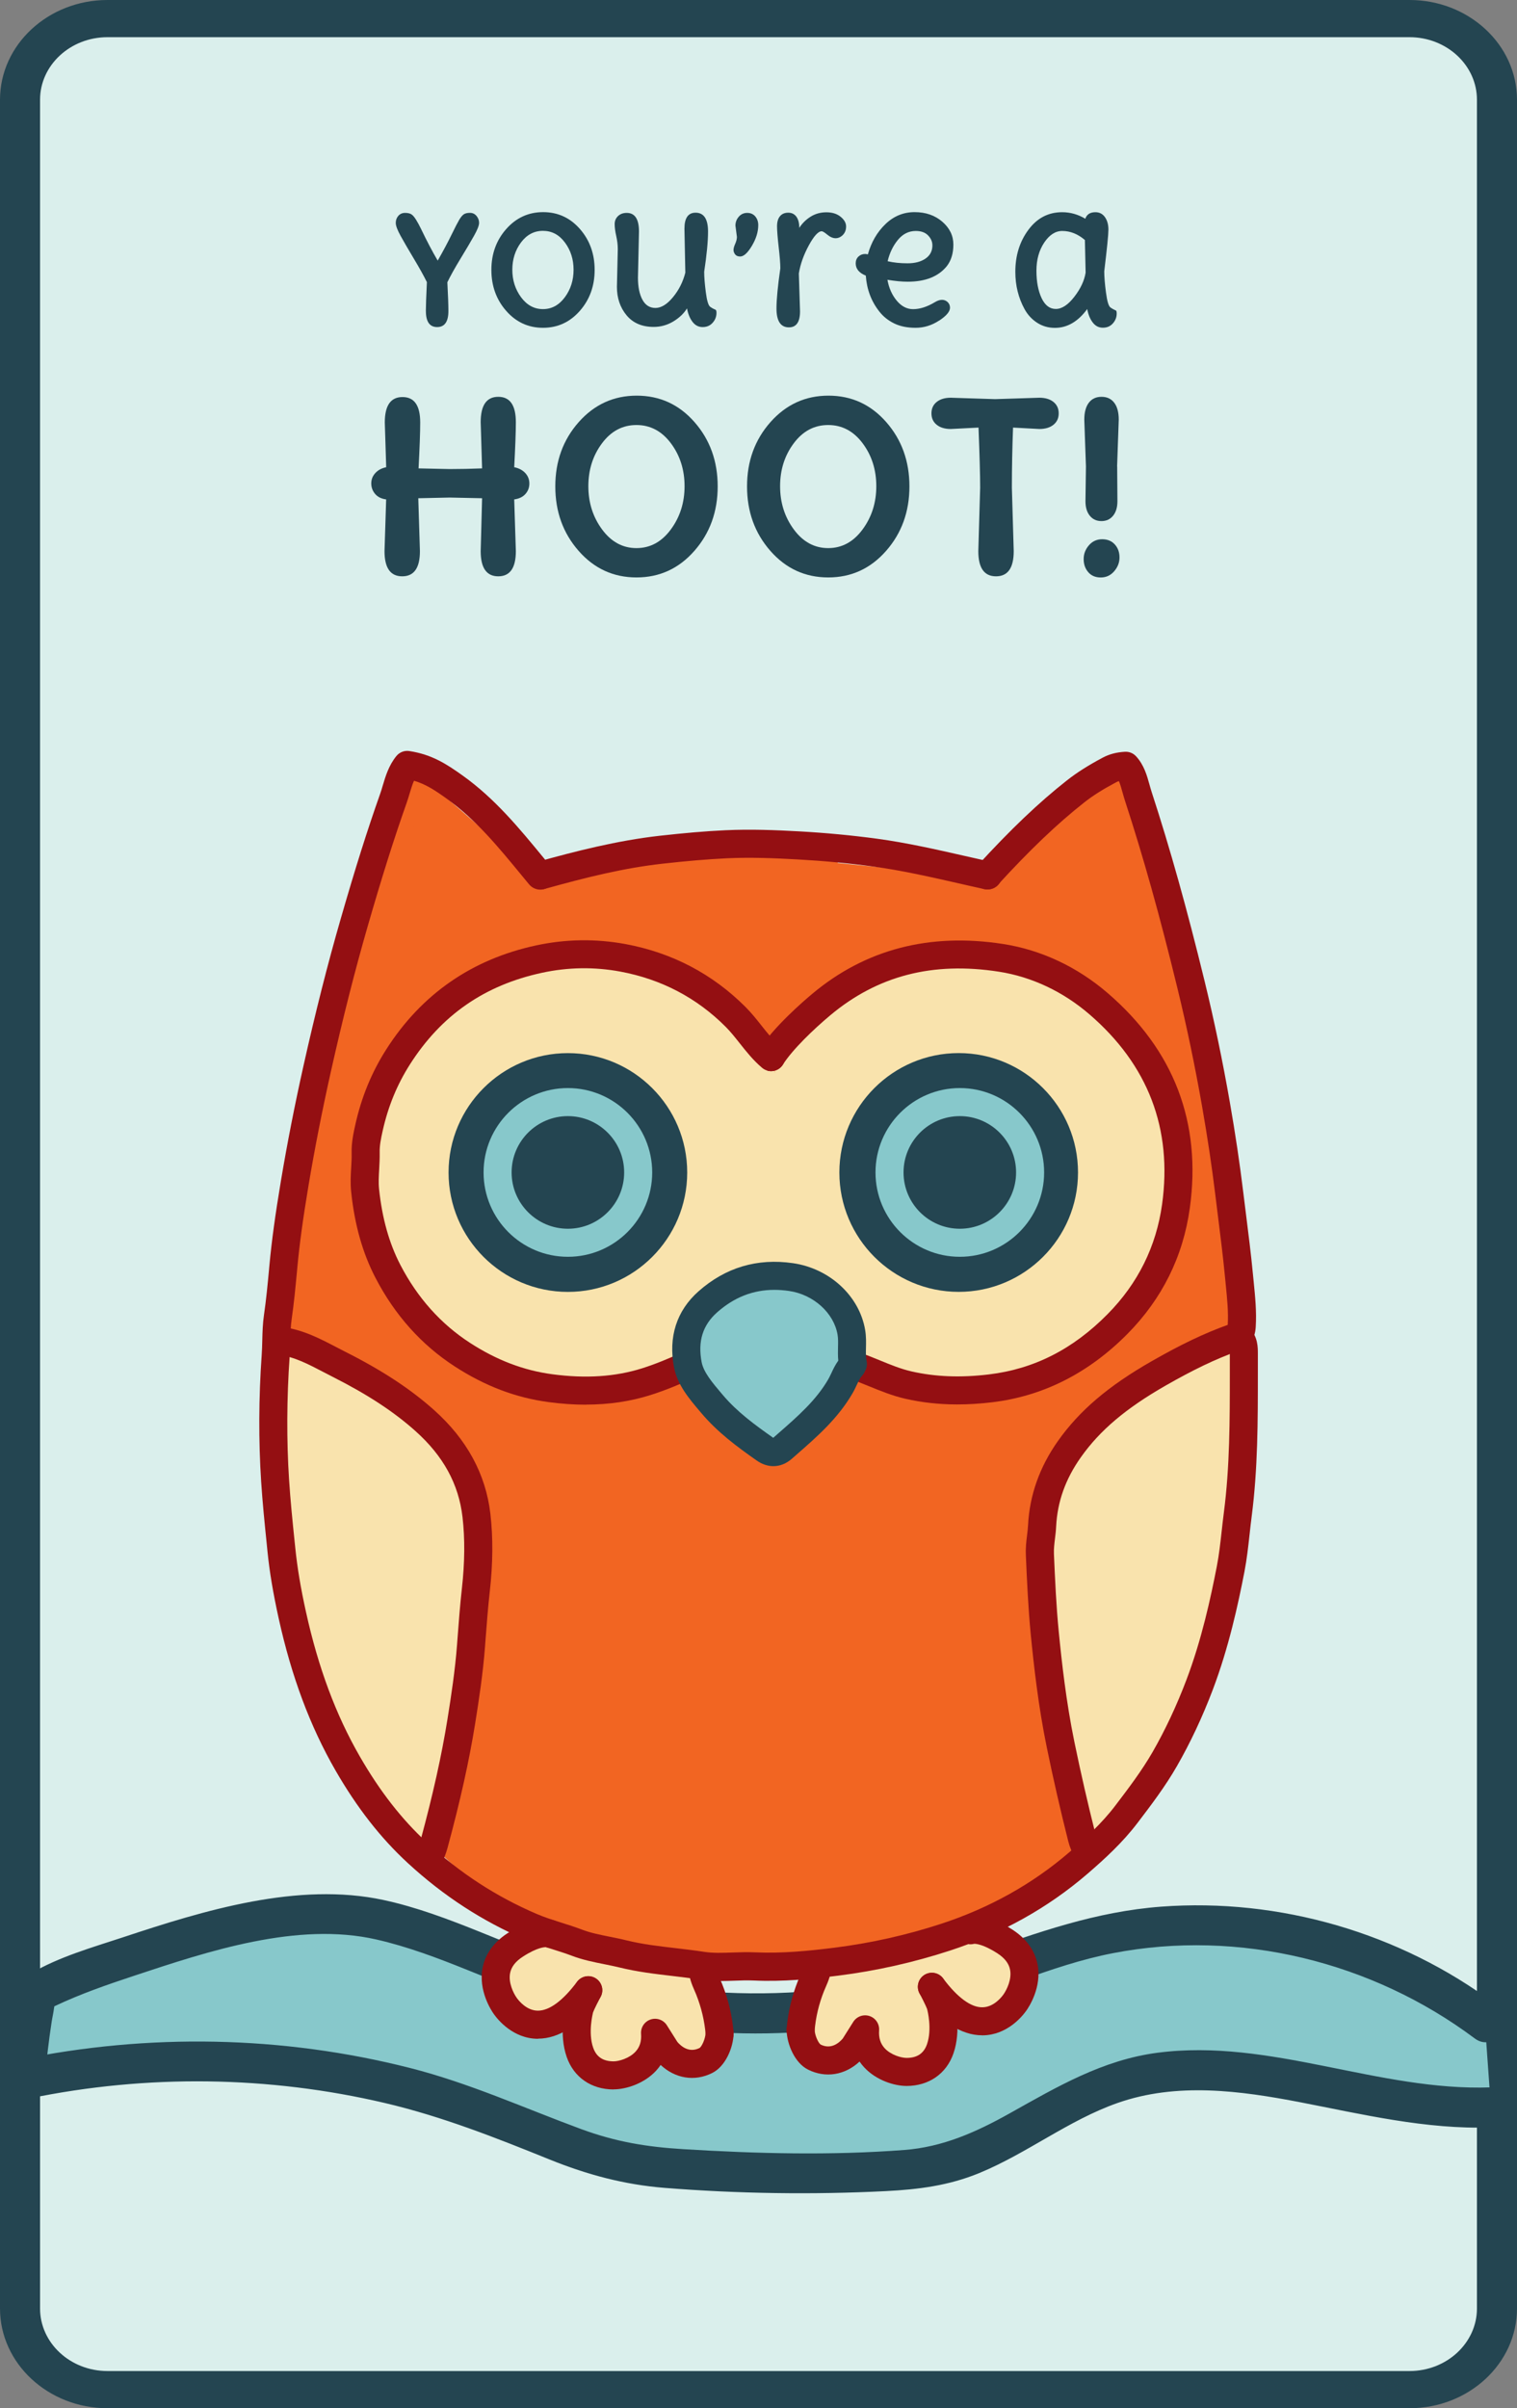 <?xml version="1.0" encoding="UTF-8"?>
<svg id="Layer_2" data-name="Layer 2" xmlns="http://www.w3.org/2000/svg" viewBox="0 0 378.74 600.89">
  <rect x="0" y="0" width="378.74" height="600.89" fill="#808080" stroke="none"/>
  <defs>
    <style>
      .cls-1 {
        fill: #244551;
      }

      .cls-2 {
        fill: #f26522;
      }

      .cls-3 {
        fill: #87c8cb;
      }

      .cls-4 {
        fill: #daefec;
      }

      .cls-5 {
        fill: #940f12;
      }

      .cls-6 {
        fill: #f9e3ad;
      }
    </style>
  </defs>
  <g id="Animal_Posters" data-name="Animal Posters">
    <g>
      <g>
        <rect class="cls-4" x="5" y="4.64" width="368.74" height="591.61" rx="21.83" ry="21.83"/>
        <path class="cls-1" d="M351.91,600.89H26.83c-14.79,0-26.83-11.16-26.83-24.89V24.89C0,11.16,12.04,0,26.83,0h325.08c14.79,0,26.83,11.16,26.83,24.89v551.11c0,13.72-12.04,24.89-26.83,24.89ZM26.83,9.28c-9.28,0-16.83,7-16.83,15.61v551.11c0,8.61,7.55,15.61,16.83,15.61h325.08c9.28,0,16.83-7,16.83-15.61V24.89c0-8.61-7.55-15.61-16.83-15.61H26.83Z"/>
      </g>
      <g>
        <path class="cls-1" d="M106.32,77.61c0-1.18.09-3.59.26-7.21-.79-1.6-1.88-3.56-3.26-5.86-1.38-2.31-2.48-4.19-3.29-5.66-.81-1.47-1.22-2.55-1.22-3.26s.22-1.29.65-1.78c.43-.48.99-.72,1.67-.72s1.2.12,1.57.35c.37.23.76.69,1.18,1.37.42.68.81,1.4,1.18,2.16,1.5,3.13,2.91,5.81,4.22,8.03,1.41-2.47,2.55-4.61,3.44-6.44.89-1.83,1.54-3.08,1.94-3.76.41-.68.79-1.13,1.15-1.37.36-.23.86-.35,1.52-.35s1.2.25,1.63.76c.43.51.65,1.09.65,1.74s-.42,1.73-1.26,3.22c-.84,1.49-1.96,3.39-3.37,5.7-1.41,2.31-2.5,4.27-3.29,5.9.17,3.28.26,5.67.26,7.18,0,2.66-.94,4-2.81,4s-2.81-1.33-2.81-4Z"/>
        <path class="cls-1" d="M135.6,52.93c3.66,0,6.72,1.4,9.18,4.2,2.45,2.8,3.68,6.2,3.68,10.21s-1.23,7.42-3.7,10.23-5.53,4.22-9.19,4.22-6.73-1.41-9.19-4.22c-2.47-2.81-3.7-6.22-3.7-10.23s1.24-7.41,3.72-10.21c2.48-2.8,5.55-4.2,9.21-4.2ZM135.56,77.13c2.18,0,4-.99,5.46-2.96,1.46-1.97,2.18-4.26,2.18-6.86s-.72-4.87-2.17-6.81c-1.44-1.94-3.27-2.9-5.48-2.9s-4.03.97-5.48,2.9c-1.44,1.94-2.16,4.21-2.16,6.81s.73,4.89,2.18,6.86c1.46,1.97,3.28,2.96,5.46,2.96Z"/>
        <path class="cls-1" d="M171.1,67.95l-.22-10.88c0-2.66.92-4,2.78-4,2.07,0,3.11,1.57,3.11,4.7,0,2.47-.32,5.81-.96,10.03,0,1.33.14,3.05.41,5.14.27,2.1.64,3.31,1.11,3.63.44.3.76.48.96.56.2.07.33.14.41.19.12.12.18.37.18.74,0,.94-.32,1.76-.96,2.48-.64.72-1.47,1.07-2.5,1.07s-1.87-.44-2.53-1.31-1.12-1.99-1.37-3.35c-.79,1.28-1.94,2.37-3.44,3.27-1.5.9-3.13,1.35-4.88,1.35-2.91,0-5.17-.97-6.77-2.9s-2.41-4.3-2.41-7.09l.22-9.43c0-1.01-.13-2.1-.39-3.27-.26-1.17-.39-2.16-.39-2.96s.28-1.47.83-2c.56-.53,1.28-.8,2.17-.8,2.05,0,3.07,1.55,3.07,4.66l-.26,11.51c0,2.27.37,4.1,1.11,5.48.74,1.38,1.83,2.07,3.26,2.07s2.89-.89,4.37-2.68c1.48-1.79,2.52-3.85,3.11-6.2Z"/>
        <path class="cls-1" d="M183.98,59.11l-.37-2.81c0-.84.28-1.58.83-2.22.55-.64,1.26-.96,2.11-.96s1.52.3,2.02.89c.49.59.74,1.31.74,2.15,0,1.68-.53,3.4-1.59,5.18-1.06,1.78-2.04,2.66-2.92,2.66-.57,0-.99-.17-1.26-.52-.27-.35-.41-.72-.41-1.11s.14-.91.43-1.55c.28-.64.42-1.21.42-1.7Z"/>
        <path class="cls-1" d="M199.44,68.21l.3,9.47c0,2.66-.92,4-2.77,4-2.07,0-3.11-1.57-3.11-4.7,0-2.22.32-5.56.96-10.03,0-1.16-.14-2.92-.41-5.29-.27-2.37-.41-4.1-.41-5.2s.25-1.94.74-2.52c.49-.58,1.18-.87,2.05-.87s1.55.33,2.04,1c.48.67.72,1.59.72,2.78.76-1.16,1.72-2.1,2.87-2.81s2.45-1.07,3.9-1.07,2.64.37,3.55,1.11c.91.74,1.37,1.55,1.37,2.42s-.27,1.58-.81,2.13c-.54.54-1.15.81-1.81.81s-1.35-.29-2.05-.87c-.7-.58-1.18-.87-1.42-.87-.86,0-1.94,1.18-3.22,3.53-1.28,2.36-2.11,4.68-2.48,6.97Z"/>
        <path class="cls-1" d="M234.44,80c-1.83,1.2-3.77,1.79-5.85,1.79s-3.85-.36-5.35-1.09c-1.49-.73-2.72-1.71-3.68-2.94-2.02-2.54-3.16-5.54-3.4-8.99-1.68-.67-2.52-1.69-2.52-3.07,0-.69.23-1.25.68-1.68.46-.43,1.02-.65,1.68-.65.2,0,.42.04.67.11.86-3.06,2.33-5.58,4.4-7.57,2.07-1.99,4.5-2.98,7.27-2.98s5.08.8,6.92,2.39c1.84,1.59,2.76,3.49,2.76,5.7s-.55,4.01-1.66,5.42c-2.1,2.57-5.34,3.85-9.73,3.85-1.46,0-3.14-.16-5.07-.48.37,2.07,1.15,3.81,2.33,5.22,1.18,1.41,2.54,2.11,4.07,2.11,1.7,0,3.51-.58,5.44-1.74.64-.39,1.23-.59,1.78-.59s1.01.19,1.41.56c.39.37.59.84.59,1.41,0,.96-.91,2.04-2.74,3.24ZM232.78,61.18c0-.89-.36-1.7-1.07-2.44-.72-.74-1.74-1.11-3.07-1.11-1.75,0-3.24.74-4.46,2.22-1.22,1.48-2.08,3.26-2.57,5.33,1.48.35,3.14.52,4.98.52s3.33-.39,4.48-1.18c1.15-.79,1.72-1.9,1.72-3.33Z"/>
        <path class="cls-1" d="M275.86,54.17c.58.83.87,1.86.87,3.11s-.35,4.72-1.04,10.42c0,1.33.14,3.09.43,5.27.28,2.18.66,3.44,1.13,3.76.44.3.76.48.96.56s.33.14.41.19c.12.12.18.37.18.74,0,.94-.32,1.76-.96,2.48-.64.72-1.47,1.07-2.5,1.07s-1.87-.44-2.53-1.31c-.67-.88-1.12-1.99-1.37-3.35-2.29,3.13-4.98,4.7-8.07,4.7-1.65,0-3.13-.43-4.44-1.28-1.31-.85-2.34-1.97-3.11-3.35-1.55-2.81-2.33-5.93-2.33-9.36,0-4.04,1.08-7.54,3.26-10.47,2.17-2.94,4.98-4.4,8.44-4.4,2.02,0,3.95.54,5.77,1.63.37-1.09,1.21-1.63,2.52-1.63,1.01,0,1.81.41,2.39,1.24ZM271.04,68.03l-.18-8.14c-1.75-1.5-3.64-2.26-5.66-2.26-1.7,0-3.2.97-4.5,2.9-1.29,1.94-1.94,4.27-1.94,7.01s.43,5.01,1.28,6.83c.85,1.81,2.04,2.72,3.55,2.72s3.06-1.01,4.62-3.03c1.57-2.02,2.51-4.03,2.83-6.03Z"/>
      </g>
      <g>
        <path class="cls-3" d="M372.23,525.83c-31.34,1.47-63.18-16-93.08-6.41-15.83,5.08-28.91,17.29-45.12,20.98-12.48,2.85-63.83,1.8-76.36-.4-10.76-1.89-20.72-6.77-30.87-10.82-38.08-15.19-80.59-18.85-120.67-10.41.59-5.35,2.22-19.83,3.22-21.4,1.36-2.14,55.93-23.41,81.5-19.13,14.9,2.49,28.58,9.6,42.82,14.69,33.91,12.13,71.79,12.62,105.99,1.38,8.99-2.95,17.72-6.68,26.8-9.33,35.18-10.26,74.97-2.87,104.23,19.34"/>
        <path class="cls-1" d="M372.23,520.83c-28.1,1.02-55.06-12.31-83.23-8.64-13.71,1.78-25.07,8.49-36.91,15.12-8.39,4.7-16.7,8.4-26.3,9.14-18.27,1.4-36.92.92-55.2-.2-9.12-.56-16.79-1.8-25.55-5.03-14.26-5.26-27.88-11.47-42.69-15.23-31.9-8.1-65.34-8.69-97.56-2.05l6.33,4.82c.53-4.77,1.04-9.55,1.78-14.3.17-1.12.45-2.25.58-3.37.15-1.31.93-1.55-.07-.98-1.89,1.06-1.13,1.11.27.44,6.36-3.02,13.07-5.34,19.75-7.55,18.58-6.16,40.83-13.56,60.52-9.07,15.65,3.56,29.92,11.37,45.22,16.08,15.02,4.62,30.78,7.05,46.48,7.34,15.7.29,31.54-1.61,46.71-5.67,15.39-4.11,29.79-11.29,45.48-14.33,31.5-6.1,64.75,2.13,90.33,21.26,5.16,3.86,10.15-4.82,5.05-8.63-23.67-17.7-53.83-26.44-83.31-24.24-16.28,1.22-30.96,6.43-46.21,11.88-16.11,5.75-32.84,9.17-49.95,9.68-16.96.51-33.91-1.61-50.19-6.42-16.2-4.79-31.25-13.23-47.82-16.8-21.35-4.59-44.77,2.59-64.95,9.28-7.56,2.5-16.06,4.89-22.96,8.98-3.21,1.91-3.81,4.91-4.39,8.39-.99,5.97-1.64,12.01-2.31,18.02-.38,3.45,3.49,5.41,6.33,4.82,29.24-6.02,59.66-5.65,88.73,1.19,14.25,3.36,27.57,8.63,41.1,14.1,9.35,3.78,18.62,6.25,28.64,7.05,18.28,1.45,36.89,1.73,55.21.81,8.14-.41,15.71-1.37,23.33-4.5,11.94-4.91,22.3-13.19,34.5-17.48,14.85-5.22,30.62-3.09,45.72-.18s31.44,6.85,47.56,6.26c6.42-.23,6.45-10.23,0-10h0Z"/>
      </g>
      <g>
        <path class="cls-6" d="M136.06,486.08c-4.1-.46-8.24,2.93-8.59,7.05s3.15,8.16,7.27,8.4c4.51.26,8.23-3.28,11.32-6.57-.38,4.08-1.66,8.12-1.25,12.19s3.27,8.39,7.37,8.47c2.31.05,4.48-1.29,5.98-3.06s2.44-3.93,3.34-6.06c2.94,2.18,6.27,3.83,9.78,4.86,1.29.38,2.8.64,3.9-.14.95-.68,1.27-1.93,1.52-3.07.87-4.04,1.52-8.75-1.2-11.86-1.81-2.07-4.65-2.83-7.32-3.48-10.37-2.55-20.74-5.11-31.11-7.66"/>
        <path class="cls-6" d="M136.06,483.58c-3.92-.34-7.84,1.93-9.79,5.31-2.1,3.64-1.52,8.02,1.06,11.25s6.71,4.57,10.69,3.53,7.09-4.06,9.82-6.95l-4.27-1.77c-.42,4.17-1.71,8.31-1.21,12.53.38,3.24,1.84,6.49,4.42,8.57,2.92,2.34,6.67,2.63,9.97.87,3.56-1.9,5.41-5.61,6.92-9.16l-3.42.9c2.11,1.54,4.36,2.8,6.77,3.81s4.96,2.09,7.5,1.64,4-2.69,4.56-5.13c.51-2.25.93-4.61.88-6.93s-.55-4.57-1.83-6.45c-1.46-2.13-3.61-3.41-5.99-4.27s-4.74-1.3-7.11-1.88c-2.79-.69-5.58-1.38-8.38-2.06-6.3-1.55-12.6-3.1-18.9-4.66-3.12-.77-4.46,4.05-1.33,4.82,9.49,2.34,18.98,4.68,28.48,7.01,3.12.77,7.95,1.2,9.49,4.53.69,1.49.64,3.27.5,4.87-.08.87-.23,1.73-.4,2.59-.13.67-.19,1.79-.59,2.36-.36.52-.79.34-1.41.19-1.17-.28-2.33-.69-3.44-1.15-2.23-.92-4.33-2.18-6.28-3.6-1-.73-2.93-.26-3.42.9-1.07,2.52-2.2,5.54-4.62,7.07-1.92,1.21-3.86.96-5.39-.69-4.07-4.36-1.28-11.56-.76-16.67.22-2.19-2.86-3.25-4.27-1.77-3.02,3.19-8.44,8.59-12.74,4.21-1.47-1.5-2.1-3.74-1.14-5.68,1.06-2.15,3.29-3.34,5.64-3.14,1.35.12,2.5-1.23,2.5-2.5,0-1.45-1.15-2.38-2.5-2.5h0Z"/>
      </g>
      <g>
        <path class="cls-6" d="M243.37,486.08c4.1-.46,8.24,2.93,8.59,7.05s-3.15,8.16-7.27,8.4c-4.51.26-8.23-3.28-11.32-6.57.38,4.08,1.66,8.12,1.25,12.19s-3.27,8.39-7.37,8.47c-2.31.05-4.48-1.29-5.98-3.06s-2.44-3.93-3.34-6.06c-2.94,2.18-6.27,3.83-9.78,4.86-1.29.38-2.8.64-3.9-.14-.95-.68-1.27-1.93-1.52-3.07-.87-4.04-1.52-8.75,1.2-11.86,1.81-2.07,4.65-2.83,7.32-3.48,10.37-2.55,20.74-5.11,31.11-7.66"/>
        <path class="cls-6" d="M243.37,488.58c2.32-.2,4.43.93,5.56,2.98s.46,4.29-1.05,5.83c-4.29,4.4-9.74-1.04-12.74-4.21-1.39-1.47-4.49-.43-4.27,1.77.52,5.15,3.29,12.27-.76,16.67-1.45,1.58-3.36,1.91-5.23.79-2.53-1.52-3.69-4.59-4.79-7.18-.49-1.16-2.43-1.62-3.42-.9-1.77,1.29-3.66,2.43-5.67,3.33-.87.39-1.77.72-2.68,1.02-.55.18-1.84.79-2.43.54-.9-.38-1.04-3.11-1.18-4.01-.25-1.58-.4-3.32-.04-4.89.87-3.77,4.7-4.49,7.97-5.3,4.71-1.16,9.41-2.32,14.12-3.48,5.42-1.34,10.85-2.67,16.27-4.01,3.12-.77,1.8-5.59-1.33-4.82-5.58,1.38-11.17,2.75-16.75,4.13s-10.85,2.49-16.19,4.01c-2.2.63-4.37,1.54-6.07,3.12-1.86,1.72-2.79,4.11-3.09,6.58-.27,2.25.02,4.53.43,6.75s.94,4.89,3.12,6.16c2.56,1.48,5.62.44,8.16-.55,2.81-1.09,5.45-2.49,7.88-4.26l-3.42-.9c1.51,3.56,3.36,7.25,6.92,9.16,3.29,1.77,7.06,1.48,9.97-.87,2.59-2.08,4.04-5.33,4.42-8.57.5-4.23-.79-8.36-1.21-12.53l-4.27,1.77c2.73,2.89,5.85,5.92,9.82,6.95s8.12-.32,10.69-3.53c2.58-3.22,3.16-7.61,1.06-11.25-1.95-3.38-5.87-5.64-9.79-5.31-1.35.11-2.5,1.07-2.5,2.5,0,1.26,1.15,2.62,2.5,2.5h0Z"/>
      </g>
      <g>
        <path class="cls-2" d="M132.84,220.95c-10.3-8.95-20.59-17.9-30.89-26.85.59,8.44-2.46,16.66-5.26,24.64-10.96,31.29-18.71,63.7-23.11,96.57-1.46,10.91-2.55,21.89-2.46,32.89.13,16.52,2.9,32.89,5.67,49.17,1.61,9.47,3.25,19.05,7.03,27.89,6.82,15.96,19.98,28.18,32.78,39.9,5.14,4.71,10.37,9.48,16.59,12.63,8.46,4.29,18.16,5.29,27.6,6.22,20.72,2.05,41.2,2.65,63.36.68,6.72-.6,7.98-3.74,13.51-4.31,3.18-.33,7.18-4.98,10.09-6.31,2.49-1.14,4.3-3.35,6.45-5.05,3.9-3.08,8.87-4.41,13.3-6.67,12.06-6.16,19.35-18.75,24.7-31.19,16.33-38.02,20.51-81.14,11.79-121.59-2.24-10.41-.37-15.49-1.3-26.1-.6-6.87-5.26-19.01-5.83-25.88-1.87-22.42-12.85-42.89-19.85-64.27-7.94,7.92-15.88,15.83-23.82,23.75-1.49,1.48-3.04,3.01-5.01,3.73-2.06.76-4.33.54-6.51.32-15.31-1.55-30.63-3.1-45.94-4.64,3.74-.83,7.48-1.66,11.22-2.48-24.96-1.7-50.24,1.6-73.92,9.66"/>
        <path class="cls-2" d="M134.61,219.18c-10.3-8.95-20.59-17.9-30.89-26.85-1.51-1.31-4.41-.55-4.27,1.77.41,6.58-1.37,12.9-3.46,19.07s-4.28,12.3-6.25,18.52c-3.95,12.46-7.41,25.08-10.35,37.81-2.98,12.89-5.43,25.9-7.35,38.99-1.96,13.39-3.58,26.9-3.41,40.45.17,13.56,2.09,27.03,4.29,40.38,2.1,12.73,3.76,25.86,8.99,37.77,4.63,10.55,12.11,19.6,20.15,27.73,4.03,4.07,8.24,7.96,12.46,11.83,4.48,4.11,9.01,8.26,14.19,11.49,10.69,6.66,23.55,7.63,35.78,8.73,12.89,1.16,25.83,1.73,38.77,1.47,6.64-.14,13.27-.48,19.89-1.05,2.79-.24,5.36-.72,7.92-1.86,1.76-.78,3.26-1.72,4.94-2.2,1.02-.29,2.08-.3,3.09-.6,1.21-.35,2.35-1,3.38-1.71,1.9-1.31,3.58-2.94,5.54-4.16.98-.61,2.03-1.05,2.97-1.74,1.23-.9,2.34-1.94,3.47-2.96,2.1-1.89,4.49-3.22,7.06-4.37s5.12-2.09,7.57-3.37,4.72-2.87,6.85-4.63c4.12-3.4,7.53-7.6,10.45-12.05,6.34-9.67,10.62-20.82,14.23-31.75,7.75-23.45,11.18-48.38,10.11-73.05-.27-6.19-.83-12.37-1.66-18.51-.42-3.11-.9-6.21-1.46-9.29s-1.25-5.9-1.74-8.87c-.82-5.06-.46-10.15-.42-15.25s-.47-10.26-1.75-15.32-2.76-9.64-3.79-14.55c-.52-2.45-.61-4.46-.94-7.05-.38-3.03-.89-6.04-1.53-9.03-2.64-12.18-7.33-23.79-11.83-35.37-2.18-5.61-4.32-11.24-6.2-16.96-.58-1.76-2.8-2.48-4.18-1.1-4.32,4.31-8.64,8.62-12.96,12.92-2.1,2.1-4.2,4.19-6.31,6.29s-4.05,4.22-6.23,6.14c-2.03,1.79-4.13,2.04-6.76,1.84-2.91-.23-5.82-.58-8.73-.87-6.01-.61-12.02-1.22-18.03-1.82-6.83-.69-13.67-1.38-20.5-2.07l.66,4.91c3.74-.83,7.48-1.66,11.22-2.48,2.88-.64,2.03-4.73-.66-4.91-19.64-1.32-39.49.42-58.61,5.09-5.39,1.32-10.72,2.88-15.98,4.66-3.03,1.03-1.73,5.86,1.33,4.82,18.32-6.21,37.51-9.61,56.85-9.97,5.47-.1,10.94.04,16.4.4l-.66-4.91c-3.74.83-7.48,1.66-11.22,2.48-1.2.27-1.97,1.58-1.79,2.74.2,1.31,1.18,2.04,2.46,2.17,12.51,1.27,25.03,2.53,37.54,3.8,3.02.31,6.03.63,9.06.91s5.84.15,8.43-1.36c2.42-1.41,4.34-3.63,6.3-5.59,2.22-2.21,4.44-4.42,6.66-6.64,5.02-5.01,10.04-10.01,15.06-15.02l-4.18-1.1c3.83,11.66,8.76,22.92,12.83,34.5,2,5.7,3.79,11.49,5.1,17.4.64,2.91,1.18,5.84,1.53,8.8.29,2.48.47,4.95.97,7.39.99,4.84,2.5,9.56,3.73,14.35.51,1.98,1.12,4.52,1.34,6.23.35,2.67.38,5.41.37,8.1-.03,5.2-.31,10.32.4,15.49.41,2.97,1.13,5.88,1.68,8.82s1.04,5.88,1.47,8.84c3.41,23.93,2.31,48.57-3.05,72.12-2.66,11.7-6.33,23.21-11.09,34.23-4.09,9.45-9.17,18.95-17.17,25.67-4.21,3.54-9.14,5.39-14.08,7.63-2.58,1.17-4.96,2.59-7.1,4.45-.99.86-1.91,1.8-2.94,2.62-.95.75-2.06,1.19-3.08,1.83-1.96,1.22-3.63,2.85-5.54,4.16-.81.55-1.66,1.08-2.45,1.27-.91.22-2.09.29-3.12.61-1.96.6-3.71,1.66-5.57,2.49-2.13.95-4.7,1.22-7.15,1.42-12.85,1.04-25.75,1.24-38.63.7-6.35-.26-12.69-.7-19.02-1.28-5.96-.55-11.97-1.06-17.84-2.29-5.82-1.22-11.28-3.23-16.24-6.54s-9.14-7.34-13.44-11.29c-8.22-7.55-16.5-15.3-22.99-24.43-3.23-4.54-6.06-9.41-8.09-14.61-2.28-5.85-3.7-11.99-4.86-18.15-2.43-12.88-4.63-25.9-5.95-38.94-1.35-13.35-1.17-26.64.22-39.98s3.4-25.69,5.88-38.39c2.47-12.67,5.45-25.25,8.92-37.68,1.76-6.29,3.64-12.55,5.65-18.77,1.98-6.12,4.22-12.15,6.19-18.26s3.36-12.11,2.97-18.37l-4.27,1.77c10.3,8.95,20.59,17.9,30.89,26.85,1.02.89,2.53,1,3.54,0,.9-.9,1.02-2.65,0-3.54h0Z"/>
      </g>
      <g>
        <path class="cls-6" d="M72.94,338.68c.63,11.53-1.12,23.21.85,34.58,1.15,6.61-.9,19.42.62,25.95,3.87,16.56,6.88,28.46,16,42.81,2.33,3.66,5.26,6.9,8.17,10.11,2.39,2.64,4.78,5.28,7.18,7.91.99-6.34,1.97-12.7,3.56-18.92,1.71-6.71,4.12-13.23,5.71-19.96,2.01-8.48,2.71-17.21,3.11-25.91.41-8.91.42-18.23-3.56-26.21-3.9-7.83-11.14-13.37-18.14-18.62-7.29-5.47-15.07-11.14-24.13-12.05"/>
        <path class="cls-6" d="M70.44,338.68c.52,9.94-.69,19.9.23,29.83.38,4.04,1.03,7.15.99,11.2-.03,3.78-.28,7.56-.33,11.34s.25,7.04,1.08,10.55c.98,4.15,1.97,8.3,3.12,12.41,2.18,7.82,5,15.46,8.84,22.63,2.45,4.58,5.22,8.92,8.58,12.89,3.55,4.2,7.35,8.21,11.05,12.28,1.17,1.3,3.89.75,4.18-1.1.81-5.23,1.63-10.47,2.78-15.64s2.68-9.94,4.18-14.86c1.55-5.1,2.88-10.23,3.71-15.49s1.31-10.53,1.62-15.83c.55-9.53,1.07-19.7-2.65-28.71s-10.68-14.74-17.97-20.29c-8.26-6.29-16.88-12.84-27.53-14-1.34-.15-2.5,1.25-2.5,2.5,0,1.47,1.15,2.35,2.5,2.5,8.62.94,15.99,6.55,22.7,11.58,6.64,4.98,13.62,10.25,17.41,17.85,4.03,8.07,3.59,17.64,3.15,26.4-.5,10.06-1.68,19.93-4.51,29.63-1.58,5.41-3.38,10.75-4.67,16.24s-2.17,11.19-3.05,16.81l4.18-1.1c-3.25-3.58-6.53-7.13-9.73-10.76-2.97-3.37-5.47-6.96-7.7-10.86-3.94-6.86-6.88-14.15-9.11-21.73-1.14-3.87-2.12-7.79-3.07-11.72-.47-1.94-1.02-3.89-1.33-5.86-.17-1.08-.25-2.97-.27-4.37-.05-3.72.19-7.43.29-11.15s-.08-6.93-.61-10.42c-1.64-10.82,0-21.85-.57-32.73-.17-3.2-5.17-3.22-5,0h0Z"/>
      </g>
      <g>
        <path class="cls-6" d="M306.14,337.73c-.63,11.53,1.12,23.21-.85,34.58-1.15,6.61.9,19.42-.62,25.95-3.87,16.56-6.88,28.46-16,42.81-2.33,3.66-5.26,6.9-8.17,10.11-2.39,2.64-4.78,5.28-7.18,7.91-.99-6.34-1.97-12.7-3.56-18.92-1.71-6.71-4.12-13.23-5.71-19.96-2.01-8.48-2.71-17.21-3.11-25.91-.41-8.91-.42-18.23,3.56-26.21,3.9-7.83,11.14-13.37,18.14-18.62,7.29-5.47,15.07-11.14,24.13-12.05"/>
        <path class="cls-6" d="M303.64,337.73c-.51,9.78.65,19.58-.19,29.35-.32,3.75-1.05,7.38-1.03,11.16s.25,7.43.32,11.14c.06,3.39-.06,6.4-.79,9.52-.96,4.1-1.95,8.21-3.06,12.27-2.08,7.55-4.71,14.9-8.4,21.82-2.3,4.32-4.86,8.49-8.04,12.23-3.52,4.14-7.26,8.09-10.9,12.11l4.18,1.1c-.78-5-1.55-9.99-2.62-14.94s-2.52-9.64-3.98-14.41c-1.49-4.86-2.86-9.73-3.74-14.74s-1.34-9.79-1.66-14.72c-.58-9-1.33-18.58,1.67-27.25,2.79-8.07,9.45-13.85,16.04-18.88,7.45-5.69,15.66-12.52,25.33-13.57,1.34-.15,2.5-1.04,2.5-2.5,0-1.24-1.15-2.65-2.5-2.5-9.45,1.03-17.29,6.33-24.72,11.89-7.22,5.4-14.84,11.02-19.24,19.11-4.67,8.6-4.81,18.63-4.38,28.16.47,10.54,1.49,21.05,4.37,31.23,1.59,5.65,3.53,11.21,4.9,16.93,1.39,5.78,2.3,11.65,3.21,17.52.29,1.86,3,2.4,4.18,1.1,6.44-7.1,13.17-13.91,18-22.26,4.11-7.1,7.25-14.7,9.6-22.55,1.19-3.98,2.21-8.01,3.19-12.05.89-3.7,1.76-7.29,1.86-11.12s-.13-7.52-.25-11.28c-.06-1.79-.09-3.58-.04-5.38s.23-2.96.48-4.68c1.65-11.23.13-22.54.72-33.82.17-3.22-4.83-3.21-5,0h0Z"/>
      </g>
      <g>
        <path class="cls-6" d="M173.25,324.5c.39-2.01,1.88-3.63,3.5-4.88,5.66-4.39,13.17-5.5,20.33-5.79,3.68-.15,8.01.21,9.99,3.32-6.41-16.06-7.94-33.98-16.15-49.2-.48,1.2-.96,2.4-1.45,3.6-1.09,2.72-2.18,5.44-3.28,8.16-3.56,8.86-7.13,17.77-9.27,27.08-1.19,5.17-1.93,10.43-2.66,15.69"/>
        <path class="cls-6" d="M175.66,325.16c.62-2.68,3.46-4.36,5.74-5.54,2.74-1.41,5.79-2.18,8.81-2.68,2.86-.47,5.84-.7,8.75-.64,2.02.05,4.72.29,5.95,2.1.69,1.03,1.94,1.54,3.12,1.02,1.04-.46,1.91-1.77,1.45-2.95-6.45-16.29-8.06-34.21-16.4-49.8-1.11-2.08-3.83-1.25-4.57.6-3.56,8.86-7.32,17.68-10.45,26.71-1.54,4.44-2.88,8.95-3.86,13.54s-1.68,9.5-2.35,14.28c-.19,1.34.33,2.68,1.75,3.08,1.17.32,2.89-.4,3.08-1.75.67-4.78,1.34-9.56,2.35-14.28.98-4.59,2.33-9.1,3.86-13.54,3.13-9.03,6.89-17.85,10.45-26.71l-4.57.6c8.11,15.17,9.61,32.74,15.9,48.6l4.57-1.93c-2.1-3.1-5.46-4.24-9.05-4.52s-7.34.15-10.89.7c-3.74.57-7.42,1.63-10.77,3.43s-6.79,4.48-7.68,8.34c-.72,3.13,4.1,4.47,4.82,1.33h0Z"/>
      </g>
      <g id="cijAac">
        <g>
          <g>
            <path class="cls-6" d="M212.96,340.6c4.67,1.55,9.04,3.91,13.89,5,6.79,1.54,13.57,1.63,20.46.8,12.56-1.5,22.94-7.19,31.71-16.05,8.08-8.16,13.03-18.13,14.59-29.37,2.81-20.22-3.83-37.22-19.32-50.56-7.02-6.04-15.31-10.04-24.38-11.45-16.47-2.56-31.71.65-44.84,11.65-3.99,3.34-9.78,8.77-12.56,13.14h0"/>
            <path class="cls-5" d="M239.01,350.43c-4.52,0-8.8-.47-12.94-1.41-3.24-.74-6.21-1.95-9.08-3.12-1.77-.72-3.44-1.41-5.14-1.97-1.83-.61-2.83-2.59-2.22-4.43.61-1.83,2.59-2.83,4.42-2.22,1.93.64,3.79,1.4,5.59,2.14,2.72,1.12,5.3,2.17,7.98,2.78,5.92,1.34,12.22,1.59,19.27.74,11.26-1.35,20.96-6.26,29.63-15.04,7.57-7.65,12.14-16.86,13.61-27.39,2.62-18.85-3.48-34.8-18.14-47.42-6.61-5.69-14.43-9.37-22.63-10.64-16.5-2.56-30.26,1-42.06,10.87-4.14,3.46-9.42,8.52-11.86,12.34-1.04,1.63-3.21,2.11-4.83,1.07-1.63-1.04-2.11-3.2-1.07-4.83,3.6-5.65,11.06-12.1,13.27-13.94,13.25-11.09,29.27-15.27,47.62-12.42,9.49,1.47,18.53,5.71,26.12,12.25,16.58,14.27,23.47,32.34,20.5,53.69-1.68,12.05-6.91,22.6-15.57,31.35-9.7,9.8-21.06,15.54-33.78,17.06-3.01.36-5.91.54-8.72.54Z"/>
          </g>
          <g>
            <path class="cls-6" d="M192.51,263.78c-3.43-2.91-5.69-6.84-8.86-10.02-7.88-7.9-17.38-12.75-28.14-14.75-6.87-1.27-13.93-1.2-20.96.32-15.18,3.28-26.82,11.31-35.17,24.41-3.5,5.49-5.83,11.35-7.24,17.61-.46,2.04-.9,4.13-.85,6.28.07,3.15-.47,6.22-.13,9.45.75,7.1,2.43,13.87,5.7,20.15,4.4,8.46,10.47,15.51,18.56,20.76,6.76,4.38,14.02,7.32,22.04,8.38,8.07,1.07,16.04.85,23.86-1.61,3.41-1.07,6.71-2.45,9.97-3.91"/>
            <path class="cls-5" d="M146.26,350.49c-2.98,0-6.06-.21-9.27-.64-8.21-1.09-15.89-4-23.48-8.92-8.29-5.37-14.94-12.8-19.76-22.08-3.22-6.19-5.2-13.19-6.07-21.4-.23-2.2-.12-4.22,0-6.18.07-1.24.14-2.41.11-3.56-.06-2.5.41-4.8.93-7.13,1.55-6.9,4.07-13.02,7.71-18.73,8.77-13.76,21.35-22.49,37.39-25.95,7.41-1.6,14.92-1.71,22.34-.34,11.64,2.16,21.73,7.45,29.98,15.71,1.51,1.51,2.79,3.13,4.03,4.7,1.51,1.9,2.93,3.7,4.61,5.12,1.48,1.25,1.66,3.46.41,4.93-1.25,1.48-3.46,1.66-4.93.41-2.22-1.88-3.93-4.04-5.58-6.12-1.17-1.47-2.27-2.87-3.5-4.1-7.23-7.25-16.08-11.88-26.3-13.78-6.5-1.21-13.09-1.11-19.59.3-14.34,3.1-25.12,10.58-32.96,22.88-3.19,5.01-5.41,10.4-6.78,16.5-.44,1.96-.8,3.73-.76,5.43.03,1.43-.05,2.8-.12,4.13-.1,1.75-.2,3.41-.03,5.04.78,7.33,2.52,13.51,5.32,18.91,4.26,8.19,10.1,14.73,17.36,19.43,6.7,4.34,13.43,6.9,20.59,7.85,8.36,1.11,15.67.62,22.35-1.47,3.57-1.12,7-2.6,9.58-3.77,1.76-.79,3.83,0,4.63,1.75.79,1.76,0,3.83-1.75,4.63-2.76,1.24-6.44,2.83-10.36,4.06-5.05,1.59-10.37,2.37-16.09,2.37Z"/>
          </g>
          <path class="cls-5" d="M179.59,494.25c-1.61,0-3.25-.08-4.9-.33-2.23-.34-4.55-.61-6.79-.88-4.32-.5-8.79-1.03-13.22-2.12-1.23-.3-2.48-.55-3.81-.82-2.65-.53-5.4-1.08-8.08-2.1-1.53-.58-3.1-1.08-4.75-1.6-2.21-.69-4.48-1.41-6.76-2.39-10.9-4.67-20.55-10.94-29.5-19.18-6.76-6.23-12.66-13.78-18.02-23.08-6.34-11-10.99-23.43-14.2-38-1.38-6.28-2.27-11.57-2.78-16.64l-.18-1.81c-.52-5.1-1.06-10.37-1.4-15.62-.66-10.22-.62-20.87.14-31.67.08-1.15.11-2.31.14-3.54.05-2.08.11-4.24.43-6.42.55-3.74.91-7.6,1.26-11.34l.1-1.09c.57-6.07,1.45-12.53,2.86-20.94,1.56-9.33,3.46-19.02,5.65-28.8,3-13.42,6.04-25.4,9.29-36.64,3.61-12.53,6.64-22.13,9.82-31.11.25-.69.46-1.4.67-2.12.7-2.35,1.5-5.02,3.39-7.35.78-.97,2.02-1.45,3.25-1.26,5.61.86,9.24,3.2,13.4,6.18,7.98,5.71,14.11,13.16,20.03,20.36l1.12,1.36c.96.59,1.62,1.63,1.71,2.79.11,1.59-.79,3.05-2.26,3.64-1.35.54-2.88.2-3.9-.84-.09-.09-.18-.19-.26-.29l-1.82-2.21c-5.9-7.17-11.47-13.94-18.7-19.11-2.92-2.09-5.23-3.62-8.16-4.47-.43.97-.76,2.07-1.1,3.21-.25.82-.49,1.64-.78,2.44-3.13,8.85-6.12,18.33-9.7,30.72-3.2,11.1-6.21,22.95-9.18,36.23-2.16,9.65-4.04,19.21-5.58,28.42-1.38,8.24-2.24,14.54-2.79,20.44l-.1,1.09c-.36,3.83-.73,7.78-1.3,11.7-.26,1.77-.31,3.62-.36,5.58-.03,1.25-.07,2.54-.16,3.85-.73,10.49-.78,20.83-.14,30.73.33,5.12.86,10.33,1.38,15.37l.19,1.82c.49,4.8,1.33,9.83,2.66,15.84,3.06,13.86,7.45,25.64,13.43,36.01,5,8.68,10.47,15.69,16.7,21.43,8.35,7.69,17.35,13.54,27.51,17.89,1.96.84,3.97,1.47,6.11,2.15,1.68.53,3.42,1.08,5.15,1.74,2.14.82,4.48,1.28,6.95,1.78,1.34.27,2.74.54,4.12.89,4,.99,8.06,1.46,12.36,1.96,2.3.27,4.68.55,7.04.91,2.24.35,4.64.26,7.18.17,1.8-.06,3.65-.13,5.54-.04,6.79.31,13.55-.37,19.84-1.16,9.04-1.14,18.01-3.14,26.66-5.97,12.05-3.94,22.81-9.95,31.99-17.86,3.97-3.42,8.11-7.2,11.47-11.62,3.25-4.27,6.61-8.69,9.3-13.36,3.18-5.53,6.03-11.61,8.48-18.08,3.78-9.98,6.03-20.36,7.57-28.29.55-2.83.87-5.72,1.21-8.78.17-1.54.34-3.08.54-4.6,1.49-11.44,1.49-23.22,1.49-34.62,0-1.69,0-3.38,0-5.06,0-.45,0-1.4-.15-1.57-1.3-1.43-1.19-3.65.24-4.94,1.43-1.3,3.64-1.19,4.94.24,1.98,2.18,1.97,4.75,1.97,6.29,0,1.68,0,3.36,0,5.05,0,11.62,0,23.64-1.54,35.53-.19,1.48-.36,2.97-.52,4.47-.34,3.07-.69,6.24-1.29,9.35-1.59,8.21-3.93,18.97-7.9,29.44-2.58,6.81-5.6,13.23-8.96,19.08-2.91,5.07-6.41,9.67-9.8,14.12-3.75,4.94-8.21,9.01-12.47,12.69-9.88,8.52-21.45,14.98-34.38,19.21-9.07,2.96-18.47,5.07-27.96,6.26-6.61.83-13.72,1.55-21.04,1.21-1.59-.07-3.23-.02-4.96.05-1.18.04-2.38.08-3.59.08Z"/>
          <path class="cls-5" d="M107.03,467.08c-.53,0-1.07-.12-1.58-.38-1.72-.87-2.42-2.98-1.54-4.7.48-.95.83-1.84,1.07-2.74,3.14-11.6,5.28-21.23,6.74-30.32.9-5.61,1.9-12.14,2.39-18.59l.11-1.5c.31-4.1.63-8.34,1.1-12.53.72-6.42.78-12.41.15-17.8-.95-8.22-4.8-15.25-11.77-21.47-5.42-4.84-11.96-9.12-20.59-13.48-.79-.4-1.59-.81-2.38-1.23-3.74-1.95-7.26-3.8-11.12-4.29-1.92-.25-3.27-2-3.02-3.92.25-1.92,2-3.27,3.92-3.02,5.1.66,9.35,2.88,13.47,5.03.76.4,1.53.8,2.29,1.18,9.19,4.64,16.21,9.25,22.1,14.51,8.19,7.31,12.92,16.02,14.06,25.89.69,5.92.64,12.44-.15,19.39-.46,4.06-.77,8.24-1.08,12.27l-.11,1.5c-.51,6.71-1.54,13.41-2.46,19.16-1.5,9.33-3.69,19.2-6.9,31.04-.37,1.36-.88,2.69-1.58,4.07-.62,1.22-1.85,1.92-3.13,1.92Z"/>
          <path class="cls-5" d="M271.44,465.24c-1.17,0-2.32-.59-2.98-1.66-.8-1.29-1.37-2.64-1.75-4.13-1.94-7.68-3.75-15.58-5.37-23.47-2.1-10.2-3.24-20.43-4-28.2-.64-6.57-.94-13.25-1.22-19.73v-.11c-.08-1.75.11-3.34.3-4.88.11-.89.21-1.72.25-2.53.38-7.46,2.89-14.52,7.46-20.98,5.37-7.59,12.58-13.73,23.4-19.91,7.31-4.18,13.16-6.97,18.95-9.05.01,0,.02,0,.04-.01.19-3.25-.14-6.51-.49-9.97-.07-.65-.13-1.3-.19-1.95-.47-4.92-1.1-9.94-1.71-14.8-.23-1.86-.47-3.72-.69-5.58-.86-7.08-1.94-14.31-3.3-22.08-1.75-10.01-3.83-19.99-6.19-29.67-4.38-17.99-8.53-32.81-13.06-46.66-.23-.7-.43-1.42-.63-2.13-.28-1.02-.56-2.01-.91-2.84-.27.09-.53.2-.79.34-3.24,1.72-5.73,3.3-7.84,4.96-6.72,5.29-13.59,11.83-21.61,20.6-1.3,1.43-3.52,1.53-4.94.22-1.43-1.3-1.53-3.52-.22-4.94,8.28-9.06,15.41-15.85,22.45-21.38,2.44-1.92,5.26-3.71,8.88-5.64,1.67-.89,3.44-1.36,5.58-1.48,1.05-.06,2.06.35,2.77,1.12,2,2.17,2.73,4.82,3.38,7.16.17.61.34,1.23.54,1.83,4.58,14.02,8.78,29.02,13.21,47.18,2.4,9.83,4.51,19.97,6.28,30.12,1.38,7.89,2.47,15.23,3.35,22.44.22,1.85.46,3.7.69,5.55.62,4.91,1.26,9.99,1.74,15.01.06.64.12,1.28.19,1.92.36,3.62.74,7.36.5,11.2-.19,3.11-1.62,4.98-4.65,6.07-5.4,1.94-10.9,4.57-17.84,8.54-9.88,5.65-16.41,11.16-21.16,17.88-3.85,5.43-5.87,11.09-6.18,17.29-.05,1.05-.17,2.05-.29,3.01-.16,1.32-.31,2.57-.26,3.74v.11c.28,6.38.57,12.97,1.2,19.35.74,7.6,1.86,17.58,3.89,27.46,1.6,7.79,3.39,15.58,5.31,23.17.2.78.5,1.49.91,2.16,1.02,1.64.51,3.8-1.13,4.82-.57.35-1.21.52-1.84.52Z"/>
          <path class="cls-5" d="M246.6,221.94c-.22,0-.45-.02-.68-.06-.07-.01-.14-.03-.22-.04-2.17-.47-4.33-.97-6.49-1.46-6.95-1.58-14.13-3.21-21.23-4.17-6.04-.82-12.38-1.41-18.85-1.77-5.64-.31-11.69-.57-17.73-.28-4.79.23-9.88.66-16.04,1.35-9.49,1.07-18.59,3.29-29.33,6.28-1.85.52-3.79-.57-4.31-2.43-.52-1.86.57-3.79,2.43-4.31,9.58-2.67,19.89-5.3,30.43-6.5,6.32-.71,11.56-1.16,16.5-1.39,6.36-.3,12.63-.04,18.46.28,6.65.37,13.17.99,19.39,1.83,7.4,1,14.74,2.67,21.84,4.28,1.88.43,3.77.86,5.65,1.27,1.16-.03,2.3.47,3.01,1.39.91,1.18.99,2.82.19,4.07-.67,1.05-1.8,1.65-3.03,1.65ZM250.02,218.59h0s0,0,0,0Z"/>
          <g>
            <path class="cls-3" d="M212.96,340.34c-.57-2.6.06-5.2-.39-7.89-1.24-7.37-7.9-12.77-15.08-13.81-7.75-1.12-14.7.83-20.75,6.17-4.94,4.36-6.11,9.95-4.99,15.74.7,3.63,3.52,6.78,6.05,9.77,3.79,4.48,8.43,7.9,13.16,11.23,1.47,1.03,2.94,1.11,4.46-.22,5.33-4.68,10.8-9.2,14.43-15.47.96-1.66,1.5-3.57,2.85-5"/>
            <path class="cls-1" d="M193.09,365.83c-1.4,0-2.83-.47-4.16-1.4-4.97-3.49-9.76-7.03-13.82-11.83l-.45-.53c-2.59-3.06-5.53-6.52-6.37-10.84-1.48-7.61.63-14.19,6.11-19.03,6.73-5.95,14.65-8.31,23.57-7.02,9.19,1.33,16.61,8.2,18.03,16.69.27,1.6.23,3.1.2,4.43-.03,1.25-.05,2.33.16,3.28.2.92.03,1.83-.42,2.57-.16.4-.4.78-.71,1.12-.5.53-.89,1.36-1.34,2.32-.31.65-.62,1.33-1.03,2.03-3.62,6.26-8.82,10.81-13.85,15.21l-1.3,1.14c-1.41,1.24-3.01,1.86-4.63,1.86ZM193.34,321.84c-5.34,0-10.04,1.85-14.29,5.6-3.61,3.19-4.88,7.27-3.87,12.46.49,2.52,2.7,5.12,4.83,7.64l.46.54c3.52,4.17,7.92,7.4,12.5,10.62.03.02.06.04.08.06.02-.01.03-.03.05-.05l1.31-1.15c4.81-4.21,9.36-8.18,12.4-13.45.25-.44.49-.95.75-1.49.46-.99.97-2.07,1.73-3.12-.12-1.19-.09-2.32-.07-3.36.03-1.11.05-2.17-.11-3.11-.92-5.44-6.02-10.04-12.14-10.92-1.25-.18-2.46-.27-3.64-.27Z"/>
          </g>
          <path class="cls-5" d="M134.32,508.71s-.09,0-.14,0c-6.07-.07-9.85-4.71-10.86-6.13-.67-.93-3.93-5.87-2.84-11.55.46-2.42,1.93-5.89,6.29-8.7,6.86-4.43,10.71-3.5,11.72-3.12,1.8.69,2.71,2.71,2.02,4.52-.65,1.69-2.47,2.6-4.19,2.12-.32-.02-2.14.01-5.76,2.35-1.86,1.2-2.9,2.55-3.21,4.13-.46,2.39.83,5.01,1.66,6.17.53.74,2.46,3.16,5.24,3.19.02,0,.04,0,.06,0,2.86,0,6.23-2.49,9.75-7.2,1.16-1.55,3.35-1.87,4.9-.71,1.55,1.16,1.87,3.35.71,4.9-4.96,6.64-10.13,10-15.36,10ZM136,485.75h0ZM136,485.75s0,0,0,0c0,0,0,0,0,0ZM135.99,485.75s0,0,0,0c0,0,0,0,0,0Z"/>
          <path class="cls-5" d="M153.18,521.35h0c-5.56,0-9.94-3.04-11.7-8.12-1.99-5.74-.42-11.95-.23-12.64h0c.45-1.84,2.04-4.75,2.57-5.7.95-1.68,3.08-2.29,4.76-1.34,1.69.95,2.29,3.08,1.34,4.76-.35.63-1.58,3.04-1.86,3.82-.02.09-.04.18-.06.27,0,.04-1.22,4.76.09,8.52.8,2.3,2.46,3.41,5.09,3.42h0c1.34,0,3.93-.75,5.47-2.4,1.08-1.16,1.54-2.62,1.4-4.47-.12-1.6.87-3.08,2.4-3.58,1.53-.5,3.2.1,4.05,1.46l2.62,4.15c.85,1,2.87,2.84,5.54,1.5.52-.33,1.45-2.23,1.5-3.76.06-1.93,1.7-3.44,3.61-3.39,1.93.06,3.45,1.68,3.39,3.61-.11,3.5-2.03,8.13-5.36,9.79-4.37,2.19-9.23,1.38-12.86-2.01-.35.51-.74.99-1.16,1.46-2.98,3.2-7.47,4.63-10.6,4.63ZM148.04,502.23h0,0ZM148.12,501.71h0s0,0,0,0Z"/>
          <path class="cls-5" d="M179.66,510.86c-1.8,0-3.33-1.38-3.48-3.21-.28-3.39-1.08-6.75-2.37-10-.13-.32-.27-.64-.41-.96-.65-1.5-1.46-3.36-1.43-5.63.03-1.91,1.59-3.44,3.5-3.44h.06c1.93.03,3.47,1.62,3.44,3.56-.01.75.38,1.67.84,2.72.17.39.34.77.49,1.16,1.56,3.9,2.51,7.95,2.85,12.03.16,1.93-1.28,3.62-3.2,3.77-.1,0-.19.01-.29.01Z"/>
          <path class="cls-5" d="M245.22,507.84c-5.23,0-10.39-3.37-15.36-10-1.16-1.55-.84-3.74.71-4.9,1.55-1.16,3.74-.84,4.9.71,3.54,4.74,6.96,7.26,9.81,7.2,2.77-.03,4.71-2.45,5.24-3.19.83-1.17,2.12-3.78,1.66-6.17-.3-1.58-1.35-2.94-3.21-4.13-3.62-2.33-5.45-2.36-5.76-2.35-1.72.47-3.54-.43-4.19-2.13-.69-1.8.21-3.83,2.02-4.52,1.01-.39,4.86-1.31,11.72,3.11,4.36,2.81,5.82,6.28,6.29,8.7,1.09,5.68-2.17,10.62-2.84,11.55-1.01,1.42-4.78,6.06-10.86,6.13-.05,0-.09,0-.14,0ZM243.54,484.89h0,0ZM243.54,484.88s0,0,0,0c0,0,0,0,0,0ZM243.55,484.88s0,0,0,0c0,0,0,0,0,0Z"/>
          <path class="cls-5" d="M226.36,520.48c-3.13,0-7.61-1.43-10.59-4.63-.43-.46-.82-.95-1.17-1.46-3.63,3.39-8.49,4.2-12.86,2.01-3.33-1.67-5.24-6.29-5.36-9.79-.06-1.93,1.45-3.55,3.38-3.61,1.97-.05,3.55,1.45,3.61,3.38.05,1.54.98,3.44,1.52,3.77,2.66,1.33,4.68-.51,5.52-1.51l2.62-4.15c.86-1.36,2.53-1.96,4.05-1.46,1.53.5,2.52,1.98,2.4,3.58-.13,1.85.33,3.31,1.4,4.47,1.54,1.66,4.12,2.4,5.47,2.4h0c2.63,0,4.29-1.12,5.09-3.42,1.31-3.77.1-8.49.08-8.53-.02-.08-.04-.17-.06-.26-.28-.78-1.51-3.21-1.86-3.82-.95-1.68-.35-3.82,1.33-4.77,1.69-.95,3.82-.35,4.77,1.33.53.94,2.12,3.86,2.57,5.71h0c.19.69,1.76,6.91-.23,12.64-1.76,5.08-6.14,8.11-11.7,8.12h0ZM231.42,500.85h0s0,0,0,0ZM231.42,500.84s0,0,0,0c0,0,0,0,0,0ZM231.42,500.84h0s0,0,0,0Z"/>
          <path class="cls-5" d="M199.88,510c-.1,0-.19,0-.29-.01-1.93-.16-3.36-1.85-3.2-3.77.33-4.08,1.29-8.13,2.85-12.03.16-.39.32-.78.49-1.16.46-1.06.86-1.97.84-2.73-.03-1.93,1.51-3.52,3.44-3.56h.06c1.91,0,3.47,1.53,3.5,3.44.04,2.27-.77,4.13-1.42,5.63-.14.32-.28.64-.41.96-1.3,3.25-2.1,6.62-2.37,10.01-.15,1.83-1.68,3.21-3.48,3.21Z"/>
        </g>
      </g>
      <g>
        <circle class="cls-1" cx="141.78" cy="292.56" r="26.29"/>
        <path class="cls-1" d="M141.78,322.35c-16.43,0-29.79-13.36-29.79-29.79s13.36-29.79,29.79-29.79,29.79,13.36,29.79,29.79-13.36,29.79-29.79,29.79ZM141.78,269.77c-12.57,0-22.79,10.22-22.79,22.79s10.22,22.79,22.79,22.79,22.79-10.22,22.79-22.79-10.22-22.79-22.79-22.79Z"/>
      </g>
      <g>
        <circle class="cls-1" cx="239.35" cy="292.55" r="26.29"/>
        <path class="cls-1" d="M239.35,322.34c-16.43,0-29.79-13.36-29.79-29.79s13.36-29.79,29.79-29.79,29.79,13.36,29.79,29.79-13.36,29.79-29.79,29.79ZM239.35,269.76c-12.57,0-22.79,10.22-22.79,22.79s10.22,22.79,22.79,22.79,22.79-10.22,22.79-22.79-10.22-22.79-22.79-22.79Z"/>
      </g>
      <g>
        <circle class="cls-1" cx="141.78" cy="292.54" r="17.55"/>
        <path class="cls-3" d="M141.78,313.59c-11.61,0-21.05-9.44-21.05-21.05s9.44-21.05,21.05-21.05,21.05,9.44,21.05,21.05-9.44,21.05-21.05,21.05ZM141.78,278.49c-7.75,0-14.05,6.3-14.05,14.05s6.3,14.05,14.05,14.05,14.05-6.3,14.05-14.05-6.3-14.05-14.05-14.05Z"/>
      </g>
      <g>
        <circle class="cls-1" cx="239.63" cy="292.54" r="17.55"/>
        <path class="cls-3" d="M239.63,313.59c-11.61,0-21.05-9.44-21.05-21.05s9.44-21.05,21.05-21.05,21.05,9.44,21.05,21.05-9.44,21.05-21.05,21.05ZM239.63,278.49c-7.75,0-14.05,6.3-14.05,14.05s6.3,14.05,14.05,14.05,14.05-6.3,14.05-14.05-6.3-14.05-14.05-14.05Z"/>
      </g>
      <g>
        <path class="cls-1" d="M120.36,116.87l-.35-11.52c0-4.23,1.46-6.34,4.39-6.34s4.39,2.11,4.39,6.34c0,2.4-.14,6.15-.41,11.23,1.16.23,2.08.72,2.76,1.45.68.74,1.02,1.61,1.02,2.62s-.33,1.88-.99,2.62c-.66.74-1.59,1.18-2.79,1.34l.41,12.91c0,4.19-1.46,6.28-4.39,6.28s-4.39-2.09-4.39-6.28l.35-13.2-8.08-.17-7.85.17.41,13.2c0,4.19-1.47,6.28-4.42,6.28s-4.42-2.09-4.42-6.28l.41-12.91c-1.2-.15-2.12-.61-2.76-1.37-.64-.76-.96-1.63-.96-2.62s.34-1.85,1.02-2.59c.68-.74,1.58-1.22,2.71-1.45l-.35-11.17c0-4.23,1.47-6.34,4.42-6.34s4.42,2.11,4.42,6.34c0,2.48-.14,6.3-.41,11.46l7.79.17c2.64,0,5.33-.06,8.08-.17Z"/>
        <path class="cls-1" d="M158.96,98.72c5.76,0,10.57,2.2,14.43,6.6,3.86,4.4,5.79,9.75,5.79,16.05s-1.94,11.66-5.82,16.08c-3.88,4.42-8.7,6.63-14.45,6.63s-10.58-2.21-14.45-6.63c-3.88-4.42-5.82-9.78-5.82-16.08s1.95-11.65,5.85-16.05c3.9-4.4,8.73-6.6,14.48-6.6ZM158.9,136.76c3.43,0,6.29-1.55,8.58-4.65s3.43-6.7,3.43-10.79-1.13-7.66-3.4-10.7c-2.27-3.04-5.14-4.57-8.61-4.57s-6.34,1.52-8.61,4.57c-2.27,3.04-3.4,6.61-3.4,10.7s1.14,7.69,3.43,10.79,5.15,4.65,8.58,4.65Z"/>
        <path class="cls-1" d="M206.83,98.72c5.76,0,10.57,2.2,14.43,6.6,3.86,4.4,5.79,9.75,5.79,16.05s-1.94,11.66-5.82,16.08c-3.88,4.42-8.7,6.63-14.45,6.63s-10.58-2.21-14.45-6.63c-3.88-4.42-5.82-9.78-5.82-16.08s1.95-11.65,5.85-16.05c3.9-4.4,8.73-6.6,14.48-6.6ZM206.77,136.76c3.43,0,6.29-1.55,8.58-4.65s3.43-6.7,3.43-10.79-1.13-7.66-3.4-10.7c-2.27-3.04-5.14-4.57-8.61-4.57s-6.34,1.52-8.61,4.57c-2.27,3.04-3.4,6.61-3.4,10.7s1.14,7.69,3.43,10.79,5.15,4.65,8.58,4.65Z"/>
        <path class="cls-1" d="M237.39,99.24l11.05.35,11.05-.35c1.47,0,2.65.35,3.52,1.05.87.7,1.31,1.65,1.31,2.85s-.44,2.15-1.31,2.85c-.87.7-2.05,1.05-3.52,1.05l-6.57-.35c-.19,5.12-.29,10.12-.29,15.01l.46,15.82c0,4.19-1.47,6.28-4.42,6.28s-4.42-2.09-4.42-6.28l.46-15.82c0-3.18-.14-8.18-.41-15.01l-6.92.35c-1.47,0-2.65-.35-3.52-1.05-.87-.7-1.31-1.65-1.31-2.85s.44-2.15,1.31-2.85c.87-.7,2.04-1.05,3.52-1.05Z"/>
        <path class="cls-1" d="M275.17,134.55c1.34,0,2.39.44,3.17,1.31.78.87,1.16,1.95,1.16,3.23s-.45,2.43-1.34,3.46c-.89,1.03-2.01,1.54-3.34,1.54s-2.38-.45-3.14-1.34c-.76-.89-1.13-1.98-1.13-3.26s.44-2.42,1.31-3.43c.87-1.01,1.98-1.51,3.32-1.51ZM278.92,116.4l.06,8.67c0,1.51-.36,2.71-1.08,3.61-.72.89-1.69,1.34-2.91,1.34s-2.19-.45-2.91-1.34c-.72-.89-1.08-2.09-1.08-3.61l.12-8.67-.41-11.69c0-1.82.38-3.23,1.13-4.22s1.81-1.48,3.17-1.48,2.41.49,3.17,1.48c.76.99,1.13,2.4,1.13,4.22l-.41,11.69Z"/>
      </g>
    </g>
  </g>
</svg>